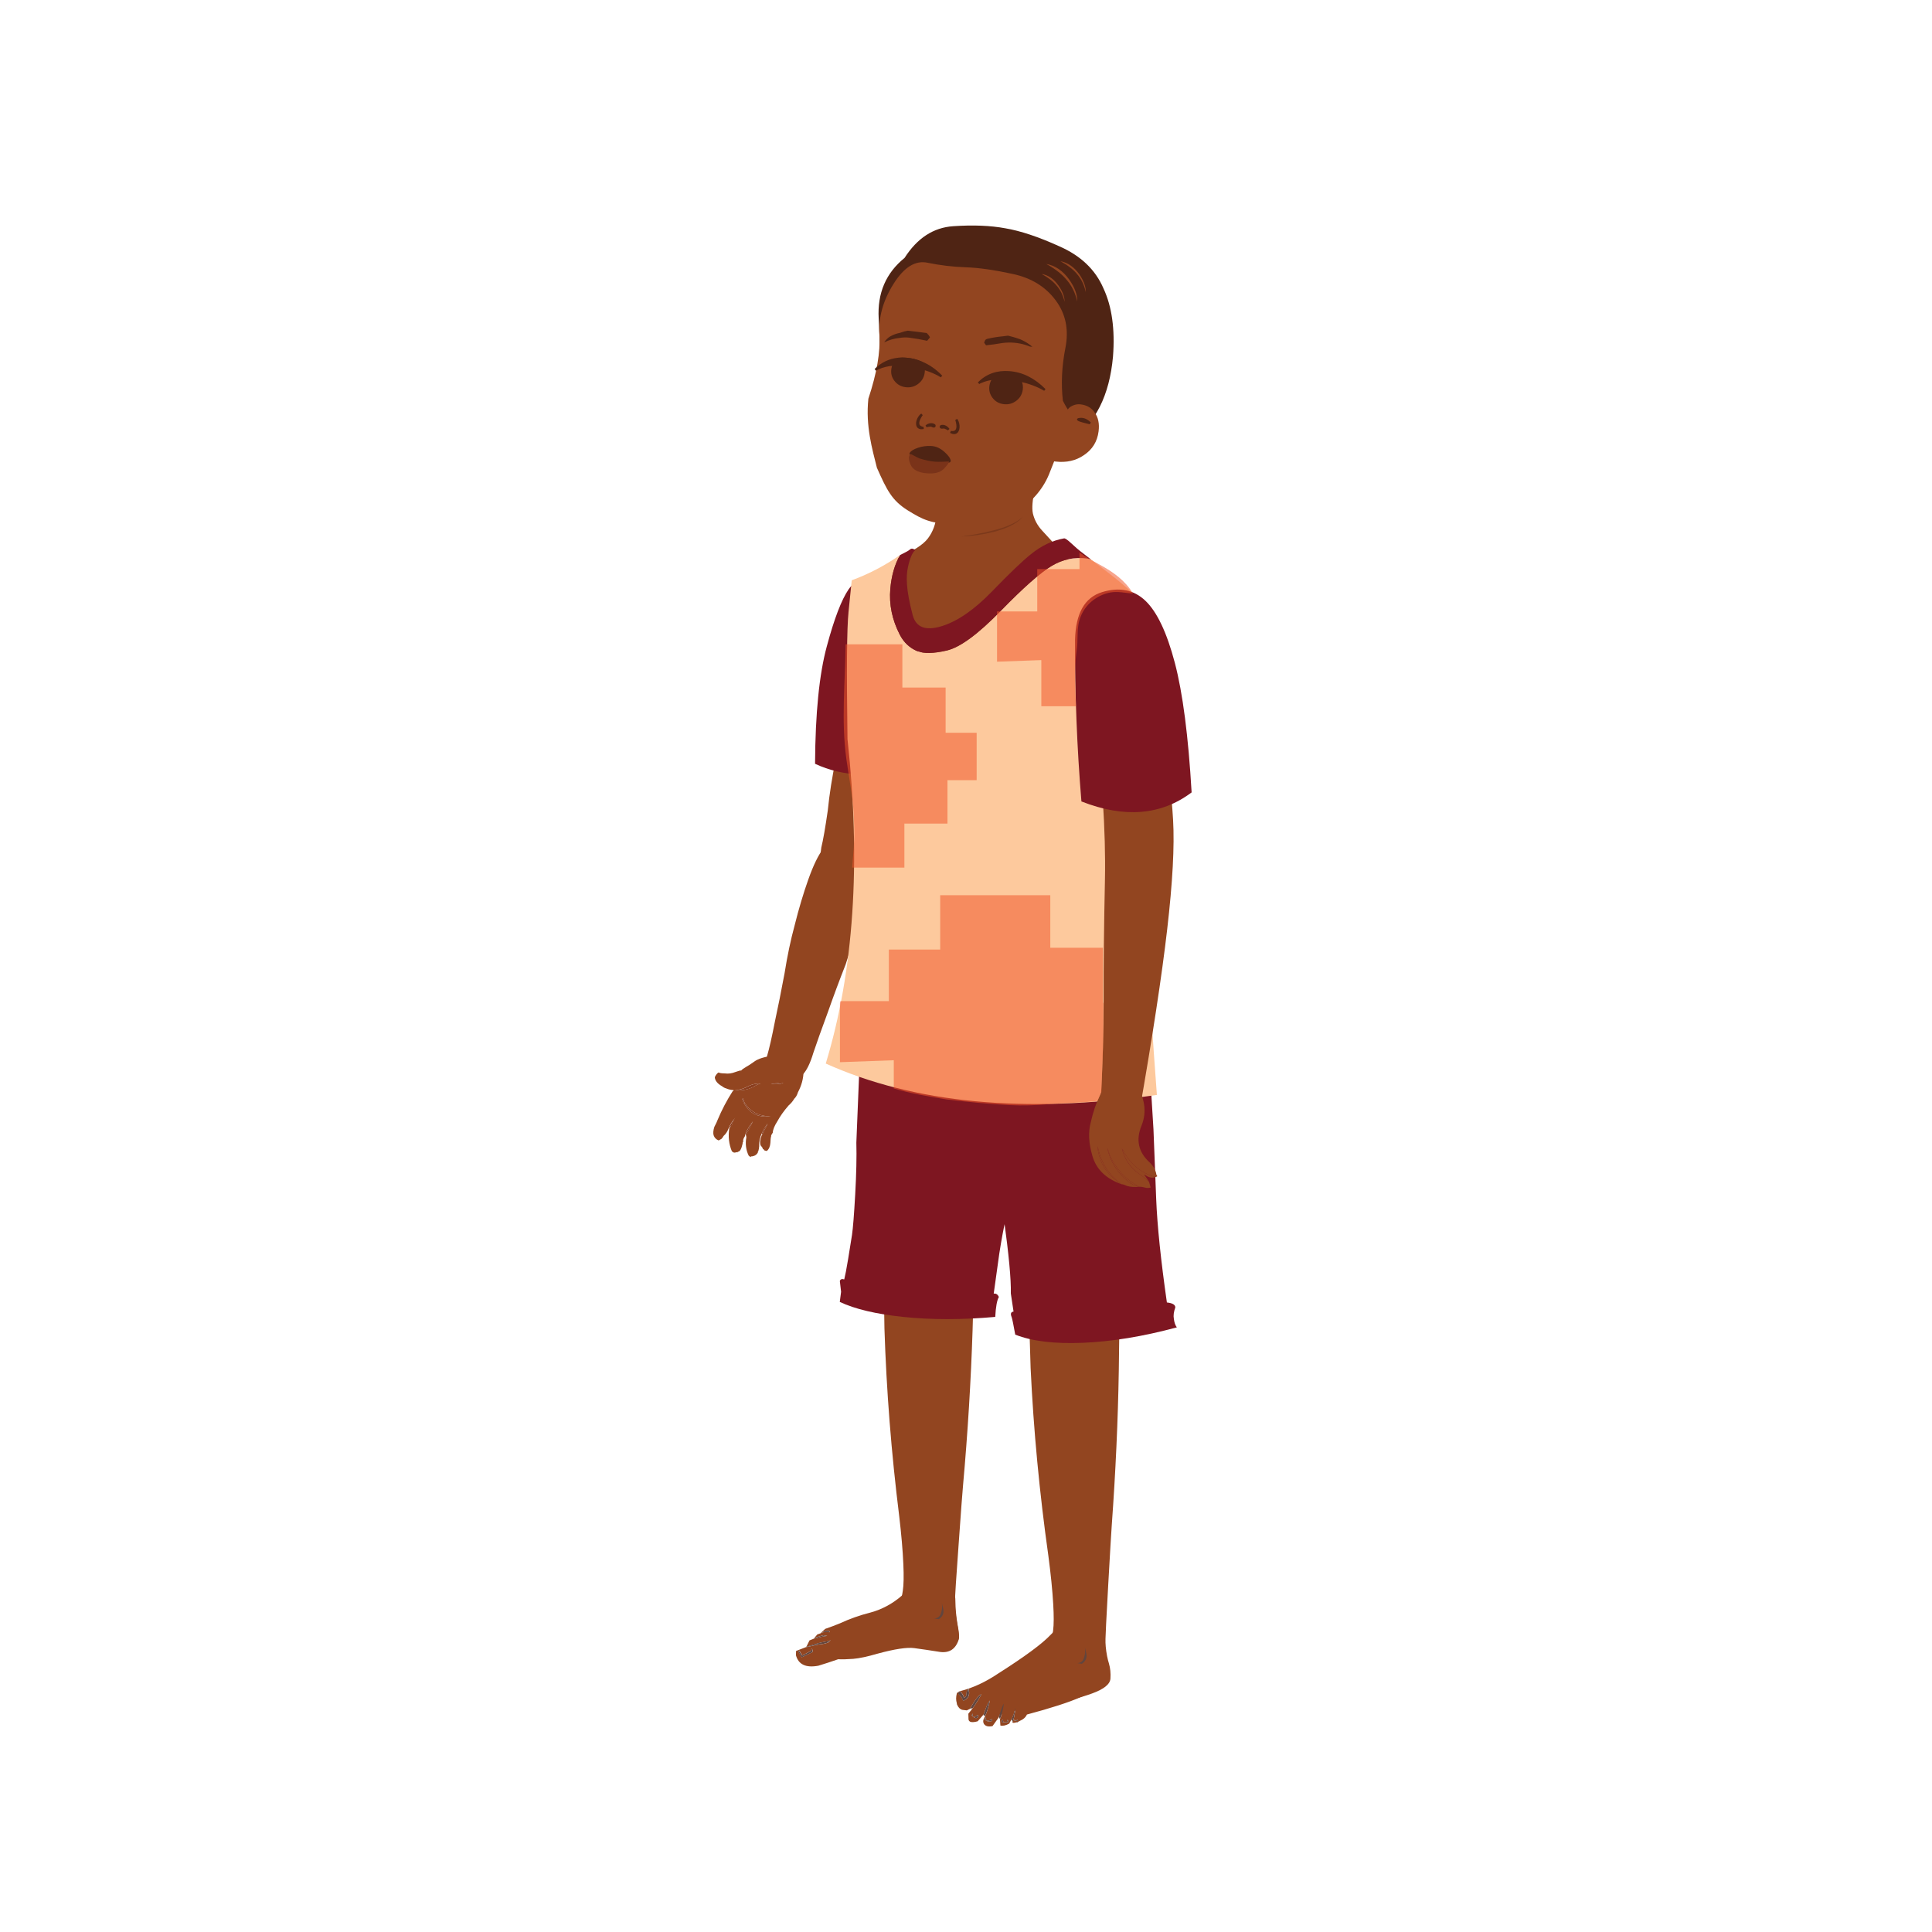 <svg width="200" height="200" viewBox="0 0 200 200" fill="none" xmlns="http://www.w3.org/2000/svg">
<path fill-rule="evenodd" clip-rule="evenodd" d="M115.981 132.417C115.931 133.185 115.875 136.326 115.818 141.836C115.734 147.048 115.486 152.412 115.087 157.928C115.036 158.627 114.913 160.68 114.721 164.098C114.53 167.55 114.435 169.4 114.44 169.654C114.423 170.15 114.474 170.742 114.603 171.43C114.671 171.763 114.733 172.011 114.789 172.175C114.941 172.682 114.991 173.218 114.952 173.777C114.907 174.352 114.277 174.86 113.056 175.305C111.83 175.756 110.396 176.1 108.748 176.354C107.094 176.608 105.761 176.879 104.743 177.178C103.73 177.471 103.145 177.589 103.005 177.539C102.819 176.529 104.27 174.854 107.358 172.513C107.583 172.271 107.831 171.932 108.095 171.498C108.596 170.629 108.905 169.727 109.018 168.785C109.096 168.187 109.102 167.274 109.029 166.055C108.945 164.6 108.776 162.942 108.528 161.069C107.606 154.532 106.993 148.052 106.689 141.617C106.537 136.05 106.385 132.581 106.233 131.205L115.205 131.295L115.981 132.417Z" fill="#924520"/>
<path fill-rule="evenodd" clip-rule="evenodd" d="M100.231 127.184L100.99 128.295C100.923 129.056 100.822 132.198 100.681 137.714C100.512 142.919 100.186 148.283 99.691 153.799C99.624 154.499 99.472 156.557 99.23 159.975C98.982 163.427 98.859 165.277 98.859 165.536C98.83 166.033 98.864 166.569 98.943 167.15C99.027 167.73 99.1 168.199 99.174 168.554C99.269 169.124 99.275 169.552 99.185 169.834C99.027 170.319 97.987 170.421 96.069 170.15C94.055 169.868 92.193 169.609 90.483 169.377C90.86 169.062 91.282 168.74 91.732 168.402C91.962 168.159 92.221 167.821 92.485 167.386C93.003 166.523 93.329 165.615 93.459 164.674C93.549 164.076 93.571 163.168 93.515 161.944C93.453 160.494 93.307 158.825 93.087 156.958C92.272 150.421 91.76 143.935 91.557 137.505C91.49 131.938 91.394 128.469 91.265 127.093L100.231 127.184Z" fill="#924520"/>
<path fill-rule="evenodd" clip-rule="evenodd" d="M88.649 118.283C88.689 119.733 88.649 121.521 88.531 123.636C88.413 125.751 88.3 127.15 88.199 127.838C88.098 128.498 87.963 129.338 87.794 130.359C87.626 131.38 87.49 132.073 87.395 132.446C87.164 132.367 87.012 132.417 86.939 132.598L87.069 133.726L86.934 134.775C88.503 135.514 90.686 136.033 93.487 136.326C96.4 136.631 99.584 136.631 103.027 136.326C103.083 135.277 103.207 134.595 103.404 134.262C103.285 133.997 103.111 133.878 102.869 133.918L103.443 129.795C103.674 128.317 103.887 127.155 104.09 126.315C104.304 125.497 104.534 123.98 104.782 121.769C105.04 119.535 105.485 114.256 106.104 105.909L89.178 105.277L88.649 118.283Z" fill="#7E1621"/>
<path fill-rule="evenodd" clip-rule="evenodd" d="M119.519 119.761C119.575 121.284 119.632 122.739 119.688 124.126C119.8 126.907 120.172 130.472 120.796 134.831C121.381 134.894 121.668 135.068 121.668 135.345C121.505 135.802 121.454 136.191 121.516 136.512C121.561 136.896 121.662 137.195 121.825 137.409C118.332 138.351 115.104 138.881 112.122 139.005C109.175 139.129 106.829 138.847 105.097 138.159C104.922 137.178 104.799 136.574 104.725 136.343C104.579 135.999 104.647 135.807 104.922 135.773C104.905 135.644 104.815 135.023 104.641 133.901C104.675 132.446 104.433 129.879 103.927 126.202C103.494 123.128 102.847 116.614 101.992 106.653L118.687 105.542C119.154 112.745 119.39 116.535 119.407 116.913C119.429 117.285 119.463 118.238 119.519 119.761Z" fill="#7E1621"/>
<path fill-rule="evenodd" clip-rule="evenodd" d="M82.411 170.906L82.394 171.346C82.653 172.31 83.43 172.677 84.718 172.434C85.393 172.231 86.073 172.006 86.771 171.763C87.153 171.786 87.676 171.774 88.323 171.724C88.953 171.673 89.797 171.492 90.838 171.188C92.621 170.703 93.892 170.511 94.651 170.613C95.411 170.714 96.311 170.849 97.346 171.013C98.302 171.126 98.932 170.697 99.247 169.727C99.326 169.513 99.286 169.005 99.129 168.199C98.988 167.386 98.909 166.535 98.898 165.655C98.898 164.764 98.386 164.205 97.368 163.974C96.361 163.732 95.298 163.935 94.173 164.566C93.915 164.736 93.656 164.922 93.403 165.142C92.418 166.005 91.316 166.608 90.09 166.935C89.021 167.206 87.958 167.578 86.911 168.063C86.512 168.232 86.011 168.413 85.421 168.622L84.954 169.061H84.976L85.438 168.813L85.843 168.83L85.904 168.966L85.263 168.949C85.201 168.988 85.111 169.028 84.993 169.061L84.605 169.197L84.24 169.637L84.571 169.468L85.246 169.276L85.64 169.349L85.213 169.406L84.245 169.637L83.801 169.812L83.469 170.483C84.268 170.218 84.875 170.043 85.286 169.97C85.696 169.908 85.938 169.84 86.006 169.778L85.775 170.009C85.528 170.122 85.179 170.201 84.723 170.24L83.39 170.528L82.411 170.906ZM97.402 167.008C97.531 166.653 97.565 166.287 97.498 165.92C97.559 166.151 97.61 166.366 97.65 166.569C97.728 167.014 97.576 167.364 97.188 167.618L96.704 167.544C97.064 167.527 97.301 167.347 97.402 167.008ZM83.053 171.38L83.981 170.878L84.043 170.652C84.082 170.714 84.105 170.782 84.121 170.844C84.133 170.866 84.133 170.895 84.121 170.917C84.121 170.957 84.116 170.996 84.099 171.03L82.98 171.566L82.614 170.895L82.749 170.872L83.053 171.38Z" fill="#924520"/>
<path fill-rule="evenodd" clip-rule="evenodd" d="M83.379 170.522L84.712 170.235C85.168 170.195 85.516 170.122 85.764 170.003L85.994 169.772C85.927 169.834 85.685 169.902 85.274 169.964C84.864 170.043 84.256 170.212 83.457 170.477L83.379 170.522ZM85.257 168.954L85.899 168.971L85.837 168.836L85.432 168.819L84.971 169.067H84.987C85.106 169.033 85.196 168.994 85.257 168.954ZM85.201 169.411L85.629 169.355L85.235 169.281L84.56 169.473L84.228 169.642L85.201 169.411ZM97.188 167.618C97.576 167.364 97.734 167.014 97.649 166.569C97.61 166.366 97.559 166.151 97.498 165.92C97.559 166.292 97.531 166.653 97.402 167.008C97.301 167.347 97.064 167.527 96.704 167.544L97.188 167.618ZM82.603 170.906L82.968 171.577L84.088 171.041C84.104 171.002 84.11 170.968 84.11 170.928C84.121 170.906 84.121 170.878 84.11 170.855C84.099 170.793 84.071 170.725 84.031 170.663L83.969 170.889L83.041 171.391L82.732 170.889L82.603 170.906Z" fill="#61453E"/>
<path fill-rule="evenodd" clip-rule="evenodd" d="M100.361 176.924L100.085 177.059L99.624 177.003C99.376 176.941 99.191 176.749 99.061 176.428C99.05 176.377 99.045 176.332 99.045 176.298C98.955 176.005 98.955 175.677 99.045 175.322V175.305C99.056 175.283 99.073 175.254 99.084 175.232L99.18 175.192C99.18 175.181 99.185 175.17 99.196 175.153C99.196 175.142 99.202 175.136 99.213 175.136H99.253V175.113C99.281 175.102 99.315 175.091 99.365 175.074C100.698 174.741 102.026 174.126 103.359 173.224C106.087 171.492 107.881 170.167 108.753 169.242C109.62 168.311 110.379 167.99 111.037 168.266C111.695 168.543 112.089 168.684 112.23 168.695C112.359 168.706 112.488 168.74 112.618 168.791C112.815 168.881 113.006 168.966 113.203 169.056C113.4 169.157 113.512 169.321 113.551 169.552C113.602 169.795 113.641 170.139 113.67 170.584C113.709 171.03 113.872 171.803 114.153 172.897H114.125C114.193 173.32 114.221 173.681 114.204 173.985C114.165 174.459 114.035 174.758 113.816 174.888L111.864 175.689C110.671 176.219 108.815 176.817 106.306 177.488C106.177 177.781 105.924 178.001 105.553 178.153C105.412 178.232 105.283 178.283 105.165 178.306C104.996 178.357 104.883 178.362 104.816 178.323L104.793 178.306L104.816 178.283C104.968 177.939 105.069 177.443 105.108 176.794V176.772C105.018 177.245 104.9 177.612 104.76 177.883C104.748 177.905 104.731 177.939 104.72 177.979L104.529 178.323C104.501 178.362 104.49 178.39 104.49 178.419C104.13 178.622 103.82 178.689 103.561 178.627L103.522 178.035C103.522 178.024 103.522 178.001 103.522 177.979C103.623 177.708 103.696 177.494 103.736 177.33C103.837 176.958 103.905 176.636 103.927 176.354C103.809 176.546 103.713 176.772 103.635 177.042C103.545 177.285 103.466 177.516 103.404 177.725C103.404 177.736 103.404 177.747 103.404 177.764C103.376 177.764 103.365 177.781 103.365 177.821L102.746 178.684C102.318 178.774 102.026 178.701 101.868 178.475C101.728 178.255 101.761 177.996 101.97 177.691V177.668C102.048 177.505 102.121 177.307 102.2 177.076C102.318 176.721 102.408 176.377 102.47 176.044C102.459 176.055 102.442 176.067 102.431 176.084C102.285 176.287 102.15 176.574 102.02 176.947C101.941 177.172 101.863 177.375 101.79 177.539H101.773L101.21 178.187C100.631 178.351 100.31 178.289 100.26 177.996L100.243 177.403C100.321 177.313 100.389 177.223 100.456 177.133C100.473 177.11 100.485 177.093 100.496 177.093C100.546 177.02 100.608 176.935 100.67 176.845L100.71 176.806C100.788 176.693 100.873 176.574 100.963 176.445C101.272 175.976 101.486 175.615 101.598 175.373C101.587 175.39 101.565 175.401 101.536 175.412C101.368 175.474 101.126 175.751 100.805 176.236C100.636 176.501 100.496 176.738 100.378 176.924H100.361ZM99.658 175.909C99.675 175.948 99.691 175.999 99.72 176.061C100.209 175.869 100.406 175.52 100.305 175.006C100.305 174.944 100.293 174.877 100.282 174.815C100.13 174.956 100.051 175.136 100.051 175.35C100.063 175.542 99.984 175.672 99.804 175.734C99.725 175.491 99.601 175.283 99.433 175.102L99.264 175.142L99.202 175.294L99.185 175.311C99.382 175.469 99.545 175.672 99.658 175.909ZM111.515 172.164L111.999 172.237C112.387 171.983 112.545 171.633 112.466 171.188C112.426 170.985 112.376 170.771 112.308 170.539C112.376 170.912 112.342 171.273 112.213 171.628C112.106 171.972 111.875 172.152 111.515 172.164ZM103.73 178.182L103.747 178.317L104.349 178.3L104.366 178.131L104.31 178.018L104.231 178.244L103.865 178.283L103.826 178.035L103.73 178.069V178.182ZM101.964 177.894V178.029C102.133 178.193 102.341 178.249 102.583 178.182C102.611 178.17 102.645 178.165 102.678 178.165L102.695 177.95C102.234 178.232 102.015 178.176 102.037 177.781L101.964 177.894ZM101.21 177.516C100.839 177.871 100.665 177.826 100.687 177.381L100.591 177.573C100.681 177.702 100.805 177.793 100.963 177.843C101.064 177.866 101.148 177.849 101.21 177.787L101.25 177.578L101.21 177.516ZM105.007 178.125H105.024C105.052 178.125 105.069 178.125 105.08 178.125L105.333 178.165L105.373 178.108L105.35 178.035L105.125 178.108L105.007 178.012C105.007 178.035 105.007 178.058 105.007 178.069C105.007 178.086 105.007 178.103 105.007 178.125Z" fill="#924520"/>
<path fill-rule="evenodd" clip-rule="evenodd" d="M105.547 178.142C105.457 178.21 105.367 178.261 105.277 178.317V178.3H105.159C105.277 178.272 105.406 178.221 105.547 178.142ZM104.714 177.973C104.726 177.934 104.743 177.9 104.754 177.877C104.894 177.606 105.013 177.24 105.103 176.766V176.789C105.063 177.437 104.968 177.934 104.81 178.278C104.771 178.125 104.743 178.024 104.714 177.973ZM102.02 176.941C102.149 176.569 102.284 176.281 102.431 176.078C102.442 176.061 102.459 176.05 102.47 176.038C102.403 176.371 102.318 176.715 102.2 177.071C102.121 177.302 102.043 177.499 101.969 177.663C101.93 177.612 101.868 177.567 101.795 177.533C101.868 177.37 101.947 177.172 102.02 176.941ZM103.629 177.037C103.708 176.766 103.798 176.535 103.921 176.349C103.893 176.631 103.831 176.952 103.73 177.324C103.691 177.488 103.618 177.702 103.516 177.973C103.488 177.905 103.449 177.826 103.404 177.725C103.466 177.511 103.539 177.279 103.629 177.037ZM100.805 176.236C101.126 175.751 101.368 175.48 101.536 175.412C101.564 175.401 101.587 175.39 101.598 175.373C101.486 175.615 101.266 175.971 100.963 176.445C100.873 176.574 100.788 176.693 100.709 176.806L100.383 176.918C100.496 176.732 100.636 176.501 100.805 176.236ZM99.253 175.147L99.421 175.108C99.59 175.288 99.714 175.497 99.793 175.74C99.973 175.677 100.057 175.548 100.04 175.356C100.04 175.142 100.119 174.961 100.271 174.82C100.282 174.882 100.293 174.95 100.293 175.012C100.394 175.52 100.203 175.875 99.708 176.067C99.68 176.005 99.663 175.954 99.646 175.914C99.534 175.672 99.371 175.474 99.163 175.322H99.18V175.305L99.253 175.147ZM112.303 170.539C112.37 170.771 112.421 170.985 112.46 171.188C112.539 171.633 112.381 171.983 111.993 172.237L111.509 172.164C111.869 172.152 112.1 171.972 112.207 171.628C112.336 171.273 112.37 170.912 112.303 170.539ZM102.701 177.95L102.684 178.165C102.644 178.165 102.616 178.17 102.588 178.182C102.346 178.244 102.138 178.193 101.969 178.029V177.894L102.048 177.781C102.02 178.176 102.234 178.232 102.701 177.95ZM103.826 178.029L103.865 178.278L104.231 178.238L104.309 178.012L104.366 178.125L104.349 178.294L103.747 178.311L103.73 178.176V178.058L103.826 178.029ZM101.21 177.781C101.148 177.843 101.064 177.86 100.963 177.838C100.811 177.787 100.681 177.697 100.591 177.567L100.687 177.375C100.659 177.821 100.839 177.866 101.21 177.511L101.249 177.567L101.21 177.781ZM105.007 178.012L105.125 178.108L105.356 178.035L105.378 178.108L105.339 178.165L105.086 178.125C105.074 178.125 105.058 178.125 105.029 178.125H105.013C105.013 178.103 105.013 178.08 105.013 178.063C105.007 178.058 105.007 178.035 105.007 178.012Z" fill="#61453E"/>
<path fill-rule="evenodd" clip-rule="evenodd" d="M74.902 117.595C74.879 117.663 74.806 117.765 74.688 117.894C74.593 117.951 74.491 118.001 74.39 118.058C74.131 117.951 73.957 117.776 73.873 117.522C73.811 117.313 73.833 117.02 73.946 116.659C74.126 116.315 74.244 116.067 74.289 115.926C74.722 114.894 75.24 113.907 75.847 112.959L75.926 112.92C75.948 112.841 75.937 112.824 75.881 112.846C75.6 112.818 75.369 112.762 75.189 112.677C75.037 112.638 74.891 112.564 74.761 112.457C74.266 112.181 74.013 111.859 73.996 111.51C74.109 111.261 74.244 111.098 74.39 111.019C74.491 111.087 74.711 111.115 75.037 111.12C75.391 111.171 75.757 111.12 76.128 110.974C76.454 110.855 76.651 110.805 76.73 110.821C76.798 110.726 76.961 110.602 77.203 110.466C77.45 110.331 77.754 110.133 78.12 109.868C78.485 109.603 79.121 109.406 80.026 109.276C80.949 109.073 81.866 109.451 82.777 110.415C82.963 110.618 83.098 110.788 83.182 110.923C83.171 111.662 82.974 112.378 82.603 113.072C82.518 113.36 82.389 113.585 82.22 113.743C82.057 114.019 81.86 114.245 81.646 114.426C81.14 115.006 80.752 115.559 80.471 116.078C80.167 116.552 80.01 116.947 79.998 117.251C79.858 117.454 79.801 117.573 79.829 117.624C79.784 117.77 79.762 117.996 79.751 118.306C79.723 118.689 79.599 118.972 79.374 119.152C79.295 119.135 79.222 119.113 79.143 119.096C79.087 119.005 79.025 118.949 78.946 118.926C78.991 118.904 78.93 118.785 78.744 118.582C78.626 118.283 78.682 117.883 78.913 117.392L78.879 117.499C78.991 117.257 79.188 116.873 79.464 116.354L79.396 116.394C79.183 116.693 79.008 117.003 78.868 117.319C78.659 117.742 78.57 118.188 78.592 118.661C78.575 118.853 78.547 119.022 78.502 119.169C78.451 119.191 78.44 119.231 78.468 119.276C78.35 119.524 78.142 119.665 77.844 119.71C77.765 119.693 77.715 119.716 77.698 119.789L77.501 119.626C77.219 119.045 77.141 118.419 77.259 117.748C77.253 117.646 77.242 117.578 77.225 117.533L77.208 117.499C77.557 116.879 77.799 116.411 77.934 116.089C77.602 116.518 77.355 116.93 77.197 117.319C77.174 117.392 77.141 117.499 77.101 117.646C76.961 117.843 76.904 118.024 76.938 118.193C76.888 118.216 76.871 118.289 76.871 118.407C76.747 118.966 76.584 119.237 76.381 119.225C76.359 119.299 76.331 119.316 76.303 119.265C76.078 119.327 75.954 119.338 75.926 119.287L75.768 119.191C75.453 118.453 75.363 117.646 75.498 116.777L75.571 116.738C75.594 116.665 75.639 116.58 75.706 116.479L75.779 116.439C75.819 116.174 75.931 115.931 76.123 115.7C75.813 116.056 75.577 116.428 75.419 116.823C75.296 117.161 75.116 117.409 74.902 117.595ZM77.197 112.576C76.741 112.773 76.365 112.858 76.072 112.829C76.854 112.948 77.602 112.773 78.322 112.322C78.423 112.265 78.558 112.226 78.733 112.186C78.299 112.124 77.788 112.254 77.197 112.576ZM81.118 112.068L81.039 111.933C80.696 112.124 80.279 112.198 79.796 112.158C80.33 112.288 80.769 112.254 81.118 112.068ZM79.773 115.548C78.609 115.576 77.715 115.125 77.09 114.194C77.028 113.98 76.955 113.805 76.876 113.67L76.803 113.715C77.326 115.131 78.311 115.74 79.773 115.548Z" fill="#924520"/>
<path fill-rule="evenodd" clip-rule="evenodd" d="M78.868 117.325C79.002 117.009 79.177 116.699 79.396 116.4L79.464 116.36C79.188 116.879 78.991 117.263 78.879 117.505L78.912 117.398L78.868 117.325ZM75.431 116.845C75.588 116.45 75.824 116.078 76.134 115.723C75.948 115.948 75.83 116.197 75.791 116.462L75.718 116.501L75.431 116.845ZM77.939 116.101C77.804 116.422 77.562 116.89 77.214 117.511C77.214 117.437 77.203 117.381 77.203 117.336C77.36 116.941 77.602 116.529 77.939 116.101ZM76.871 113.67C76.955 113.811 77.022 113.986 77.084 114.194C77.709 115.125 78.609 115.576 79.767 115.548C78.311 115.74 77.321 115.131 76.792 113.709L76.871 113.67ZM81.033 111.927L81.112 112.062C80.769 112.248 80.33 112.282 79.79 112.153C80.279 112.192 80.69 112.119 81.033 111.927ZM78.322 112.327C77.602 112.779 76.848 112.954 76.072 112.835C76.364 112.863 76.741 112.779 77.197 112.581C77.787 112.26 78.299 112.124 78.733 112.192C78.558 112.226 78.423 112.271 78.322 112.327Z" fill="#893D1E"/>
<path fill-rule="evenodd" clip-rule="evenodd" d="M87.26 70.286C87.243 72.948 86.996 75.723 86.523 78.616C86.141 80.421 85.865 82.181 85.691 83.907C85.432 85.689 85.213 86.969 85.021 87.736C84.926 88.441 84.875 88.932 84.864 89.197C84.92 89.547 85.016 89.778 85.162 89.88C85.37 90.066 85.674 90.291 86.067 90.551C86.495 90.855 87.029 91.064 87.659 91.177C88.621 91.459 89.347 91.419 89.819 91.041C90.343 89.801 90.995 87.99 91.777 85.61C92.446 83.174 93.116 80.511 93.791 77.618C94.651 74.414 95.09 71.899 95.112 70.077C95.084 68.278 94.702 66.879 93.959 65.87C93.29 64.877 92.435 64.132 91.394 63.647C90.297 63.19 89.369 63.501 88.588 64.584C87.839 65.774 87.395 67.68 87.26 70.286Z" fill="#924520"/>
<path fill-rule="evenodd" clip-rule="evenodd" d="M80.865 112.102C81.804 112.136 82.546 111.848 83.098 111.239C83.503 110.827 83.874 110.077 84.2 108.983C84.549 107.934 85.055 106.535 85.702 104.775C86.259 103.19 86.872 101.538 87.547 99.823C88.098 98.126 88.588 96.541 89.021 95.08C89.409 93.647 89.718 92.046 89.96 90.263C90.106 88.537 89.51 87.556 88.183 87.308C86.81 87.088 85.832 87.263 85.252 87.821C84.729 88.475 84.2 89.558 83.666 91.07C83.154 92.514 82.687 94.082 82.265 95.774C81.855 97.279 81.506 98.932 81.219 100.743C80.876 102.576 80.544 104.256 80.212 105.779C79.908 107.347 79.638 108.532 79.402 109.338C79.239 110.162 79.222 110.838 79.352 111.374C79.391 111.786 79.897 112.028 80.865 112.102Z" fill="#924520"/>
<path fill-rule="evenodd" clip-rule="evenodd" d="M87.845 61.013C88.588 59.925 89.848 59.541 91.636 59.868C93.408 60.195 94.488 61.673 94.865 64.301C95.225 69.361 95.169 74.408 94.691 79.428C90.748 80.556 87.311 80.438 84.374 79.067C84.403 73.822 84.813 69.772 85.59 66.913C86.355 64.059 87.108 62.09 87.845 61.013Z" fill="#7E1621"/>
<path fill-rule="evenodd" clip-rule="evenodd" d="M111.718 59.096C110.992 59.637 110.188 60.432 109.293 61.481C104.945 66.597 101.143 68.859 97.869 68.272C96.339 68.018 95.152 67.556 94.308 66.885C93.583 66.332 93.02 65.475 92.609 64.313C91.749 62.153 91.822 59.97 92.835 57.77C94.477 57.088 95.551 56.405 96.063 55.728C96.575 55.046 96.873 54.234 96.963 53.286C96.991 52.57 96.98 51.893 96.913 51.256L96.991 46.529C97.672 46.484 99.185 46.304 101.531 45.988C102.386 45.869 103.477 45.909 104.793 46.101C106.531 46.343 107.611 46.473 108.028 46.484L107.122 50.652C106.875 51.769 106.807 52.604 106.925 53.156C107.077 53.794 107.381 54.375 107.848 54.888C108.309 55.401 109.49 56.687 111.391 58.752C111.51 58.876 111.616 58.988 111.718 59.096ZM112.207 58.633C112.241 58.656 112.275 58.684 112.303 58.706C112.291 58.712 112.275 58.723 112.263 58.729C112.246 58.695 112.224 58.667 112.207 58.633Z" fill="#924520"/>
<path fill-rule="evenodd" clip-rule="evenodd" d="M93.172 57.46C91.557 58.577 89.887 59.445 88.171 60.071C88.121 60.573 88.008 61.667 87.839 63.348C87.665 65.029 87.631 69.417 87.732 76.512C89.139 89.327 88.391 100.522 85.482 110.099C94.651 114.217 106.076 115.3 119.761 113.348C118.861 101.504 118.248 89.473 117.905 77.251C117.759 73.625 117.714 70.477 117.759 67.826C117.804 65.17 117.657 63.038 117.314 61.436C116.364 60.59 115.548 59.913 114.873 59.4C114.198 58.887 113.574 58.407 113.006 57.956H112.966V57.934C112.854 57.883 112.702 57.843 112.522 57.821C111.228 57.646 110.013 57.9 108.86 58.588C107.707 59.27 105.952 60.822 103.595 63.241C101.232 65.661 99.371 67.026 98.009 67.341C96.642 67.657 95.619 67.68 94.938 67.398C94.162 67.065 93.571 66.507 93.155 65.717C92.35 64.16 92.024 62.576 92.165 60.957C92.283 59.598 92.615 58.43 93.172 57.46Z" fill="#FDC99D"/>
<path fill-rule="evenodd" clip-rule="evenodd" d="M93.172 57.46C92.615 58.43 92.283 59.598 92.165 60.957C92.024 62.576 92.351 64.161 93.155 65.717C93.566 66.507 94.156 67.065 94.938 67.398C95.624 67.68 96.642 67.657 98.009 67.342C99.371 67.026 101.238 65.661 103.595 63.241C105.952 60.822 107.713 59.271 108.86 58.588C110.008 57.9 111.228 57.646 112.522 57.821C112.702 57.849 112.848 57.883 112.966 57.934L111.824 57.054C111.673 56.941 111.341 56.654 110.84 56.191C110.48 55.858 110.244 55.706 110.143 55.734C108.944 55.949 107.803 56.49 106.734 57.359C105.868 58.047 104.518 59.338 102.678 61.239C100.839 63.134 99.095 64.335 97.447 64.832C95.799 65.328 94.809 64.939 94.477 63.659C94.139 62.378 93.948 61.329 93.892 60.517C93.841 59.818 93.875 59.214 93.993 58.701C94.196 57.77 94.449 57.189 94.747 56.958C94.544 56.778 94.364 56.749 94.224 56.862C94.078 56.981 93.942 57.071 93.819 57.127C93.684 57.195 93.47 57.302 93.172 57.46Z" fill="#7E1621"/>
<path fill-rule="evenodd" clip-rule="evenodd" d="M98.684 23.416C100.743 23.275 102.538 23.349 104.062 23.631C105.631 23.896 107.499 24.516 109.659 25.497C111.881 26.468 113.399 27.923 114.226 29.846C115.104 31.724 115.436 34.082 115.216 36.924C114.851 40.946 113.394 43.828 110.863 45.571C108.708 47.054 105.969 47.618 102.644 47.257C99.697 46.93 96.997 46.011 94.55 44.499C92.097 42.987 90.927 41.341 91.034 39.553C91.136 37.77 91.113 35.576 90.961 32.965C90.815 30.354 91.704 28.267 93.639 26.699C94.955 24.646 96.631 23.552 98.684 23.416Z" fill="#4F2414"/>
<path fill-rule="evenodd" clip-rule="evenodd" d="M99.973 27.669C101.334 27.714 102.971 27.951 104.878 28.368C106.779 28.785 108.247 29.694 109.288 31.098C110.328 32.497 110.66 34.138 110.289 36.022C109.918 37.906 109.828 39.727 110.03 41.493C110.57 42.536 110.964 43.055 111.217 43.055C111.47 43.055 111.273 43.608 110.615 44.713C109.957 45.819 109.321 47.189 108.703 48.825C108.101 50.455 106.97 51.837 105.305 52.965C103.646 54.07 101.503 54.527 98.876 54.335C96.254 54.144 95.608 53.845 93.965 52.829C92.334 51.803 91.816 50.765 90.776 48.419C90.298 46.501 89.594 44.104 89.893 41.278C90.764 38.644 91.147 36.439 91.034 34.657C90.922 32.874 91.411 31.12 92.497 29.389C93.583 27.657 94.758 26.924 96.029 27.201C97.29 27.46 98.611 27.624 99.973 27.669Z" fill="#924520"/>
<path fill-rule="evenodd" clip-rule="evenodd" d="M110.621 42.277C110.261 42.739 109.799 44.132 109.231 46.467L108.933 47.736L109.299 47.782C110.412 47.906 111.374 47.686 112.19 47.127C113.079 46.541 113.591 45.717 113.726 44.651C113.827 43.862 113.692 43.207 113.315 42.694C112.989 42.215 112.505 41.938 111.864 41.859C111.504 41.814 111.132 41.904 110.767 42.141L110.621 42.277Z" fill="#924520"/>
<path fill-rule="evenodd" clip-rule="evenodd" d="M112.837 43.811C112.46 43.433 112.066 43.298 111.645 43.399C111.335 43.467 112.837 43.811 112.837 43.811Z" fill="#4F2414" stroke="#4F2414" stroke-width="0.226" stroke-miterlimit="10" stroke-linejoin="bevel"/>
<path fill-rule="evenodd" clip-rule="evenodd" d="M111.515 31.2C111.532 30.506 111.256 29.756 110.694 28.955C110.035 28.035 109.242 27.488 108.309 27.325C109.248 27.844 109.951 28.391 110.424 28.977C110.947 29.575 111.312 30.32 111.515 31.2Z" fill="#924520"/>
<path fill-rule="evenodd" clip-rule="evenodd" d="M112.404 30.241C112.41 29.665 112.179 29.045 111.723 28.38C111.178 27.635 110.531 27.184 109.771 27.037C110.548 27.466 111.121 27.911 111.504 28.38C111.937 28.881 112.235 29.502 112.404 30.241Z" fill="#924520"/>
<path fill-rule="evenodd" clip-rule="evenodd" d="M110.21 31.245C110.21 30.72 109.996 30.162 109.58 29.57C109.102 28.881 108.517 28.475 107.825 28.357C108.523 28.741 109.04 29.147 109.389 29.575C109.777 30.021 110.053 30.579 110.21 31.245Z" fill="#924520"/>
<path fill-rule="evenodd" clip-rule="evenodd" d="M116.15 122.604C114.626 121.707 113.776 120.398 113.607 118.667C113.664 118.78 113.692 118.864 113.692 118.921C114.035 120.483 114.851 121.713 116.15 122.604H116.234C116.403 122.66 116.544 122.711 116.656 122.767C117.05 122.88 117.477 122.908 117.927 122.852C117.646 122.796 117.365 122.688 117.078 122.519C115.779 121.572 114.957 120.342 114.62 118.836C114.732 119.062 114.817 119.31 114.879 119.586C115.554 121.041 116.572 122.13 117.933 122.852H118.017C118.13 122.852 118.299 122.88 118.529 122.937C118.698 122.993 118.895 122.993 119.12 122.937L118.951 122.35C118.67 122.074 118.327 121.792 117.927 121.515C117.022 120.9 116.431 120.032 116.144 118.921C116.262 119.034 116.347 119.169 116.403 119.338C117.14 120.624 118.214 121.459 119.626 121.854L119.795 121.775C119.795 121.718 119.767 121.662 119.711 121.605C119.649 121.16 119.424 120.743 119.03 120.348C117.843 119.287 117.556 118.001 118.181 116.495C118.743 115.102 118.524 113.619 117.5 112.057C116.594 111.109 115.632 111.025 114.614 111.803L114.446 112.057L113.855 113.393C113.456 114.234 113.146 115.153 112.921 116.157C112.64 117.161 112.691 118.334 113.09 119.677C113.495 121.064 114.513 122.045 116.15 122.604Z" fill="#924520"/>
<path fill-rule="evenodd" clip-rule="evenodd" d="M117.933 121.515C117.027 120.9 116.437 120.032 116.15 118.921C116.268 119.034 116.352 119.169 116.409 119.338C117.146 120.624 118.22 121.459 119.632 121.854C119.294 121.966 118.957 121.91 118.614 121.684C118.557 121.628 118.501 121.6 118.445 121.6L118.957 122.35C118.676 122.074 118.332 121.797 117.933 121.515ZM117.084 122.519C115.784 121.572 114.963 120.342 114.626 118.836C114.738 119.062 114.822 119.31 114.884 119.586C115.559 121.041 116.577 122.13 117.939 122.852C117.652 122.801 117.371 122.688 117.084 122.519ZM113.607 118.667C113.664 118.78 113.692 118.864 113.692 118.921C114.035 120.483 114.851 121.713 116.15 122.609C114.626 121.713 113.776 120.399 113.607 118.667Z" fill="#924520"/>
<path fill-rule="evenodd" clip-rule="evenodd" d="M120.121 72.756C120.841 78.12 121.28 82.158 121.437 84.871C121.595 87.584 121.387 91.352 120.83 96.18C120.273 101.008 119.3 107.37 117.916 115.271L113.928 114.352C114.147 110.336 114.254 106.665 114.249 103.326C114.237 99.987 114.282 95.892 114.384 91.03C114.485 86.174 114.074 79.868 113.174 72.124L119.547 71.893L120.121 72.756Z" fill="#924520"/>
<path fill-rule="evenodd" clip-rule="evenodd" d="M118.586 62.203C119.784 63.354 120.796 65.492 121.618 68.616C122.439 71.735 123.018 76.208 123.356 82.029C120.206 84.397 116.403 84.713 111.948 82.965C111.487 77.387 111.268 71.803 111.29 66.225C111.358 63.484 112.291 61.842 114.091 61.295C115.891 60.748 117.388 61.053 118.586 62.203Z" fill="#7E1621"/>
<path fill-rule="evenodd" clip-rule="evenodd" d="M95.624 38.182C95.641 38.312 95.63 38.453 95.607 38.599C95.54 39.039 95.332 39.389 94.966 39.66C94.606 39.93 94.201 40.026 93.757 39.97C93.312 39.913 92.952 39.71 92.682 39.361C92.412 39.011 92.317 38.622 92.39 38.171C92.412 38.024 92.457 37.883 92.519 37.753C92.609 37.516 92.772 37.313 92.992 37.15C93.251 37.127 93.52 37.116 93.802 37.144C94.353 37.184 94.887 37.313 95.394 37.545C95.534 37.742 95.607 37.951 95.624 38.182Z" fill="#4F2414" stroke="#4F2414" stroke-width="0.226" stroke-miterlimit="10" stroke-linejoin="bevel"/>
<path fill-rule="evenodd" clip-rule="evenodd" d="M95.056 46.462C94.612 46.614 94.348 46.783 94.252 46.975L95.04 47.782C95.619 47.973 96.21 48.103 96.823 48.171C96.98 48.193 97.216 48.137 97.526 48.013C97.874 47.861 98.105 47.782 98.229 47.77L98.313 47.753C98.296 47.511 98.088 47.212 97.683 46.857C97.278 46.496 96.851 46.304 96.395 46.281C95.945 46.253 95.501 46.315 95.056 46.462Z" fill="#4F2414" stroke="#4F2414" stroke-width="0.226" stroke-miterlimit="10" stroke-linejoin="bevel"/>
<path fill-rule="evenodd" clip-rule="evenodd" d="M98.228 47.77C98.122 47.776 97.913 47.781 97.615 47.798C97.317 47.809 97.036 47.809 96.777 47.793C96.519 47.776 96.265 47.731 96.001 47.674C95.748 47.618 95.455 47.539 95.14 47.443L94.252 46.986L94.224 47.037C94.027 47.234 94.043 47.59 94.263 48.097C94.482 48.605 95.011 48.904 95.849 48.988C96.687 49.073 97.295 48.932 97.683 48.554C98.06 48.17 98.245 47.911 98.228 47.77Z" fill="#7A3319"/>
<path fill-rule="evenodd" clip-rule="evenodd" d="M95.973 35.277L96.254 34.956C96.266 34.928 96.271 34.905 96.254 34.894C96.175 34.736 96.069 34.6 95.934 34.476C95.292 34.386 94.64 34.307 93.982 34.234C93.701 34.279 93.425 34.358 93.155 34.459C92.823 34.522 92.491 34.64 92.171 34.815C91.917 34.962 91.704 35.17 91.529 35.441C92.041 35.193 92.553 35.04 93.076 34.99C93.425 34.928 93.757 34.916 94.083 34.95C94.736 35.035 95.371 35.142 95.973 35.277Z" fill="#4F2414"/>
<path fill-rule="evenodd" clip-rule="evenodd" d="M106.874 35.909C106.768 35.808 106.649 35.706 106.514 35.621C106.216 35.413 105.901 35.244 105.564 35.103C105.17 34.962 104.765 34.849 104.354 34.747C104.158 34.77 103.966 34.792 103.769 34.821C103.269 34.866 102.768 34.945 102.268 35.063C102.161 35.074 102.065 35.125 101.992 35.204C101.947 35.289 101.908 35.379 101.879 35.48L102.076 35.746C102.633 35.689 103.196 35.61 103.764 35.509C104.596 35.402 105.401 35.469 106.183 35.717C106.334 35.763 106.481 35.819 106.633 35.881C106.711 35.881 106.796 35.892 106.874 35.909Z" fill="#4F2414"/>
<path fill-rule="evenodd" clip-rule="evenodd" d="M93.802 37.139C93.515 37.116 93.251 37.122 92.992 37.144C92.081 37.234 91.287 37.618 90.618 38.278C90.657 38.255 90.697 38.239 90.742 38.21H90.759L90.888 38.137C91.366 37.917 91.912 37.776 92.519 37.748C93.121 37.708 93.785 37.753 94.511 37.9C94.899 37.973 95.276 38.069 95.624 38.176C96.322 38.38 96.929 38.639 97.458 38.966C96.817 38.306 96.125 37.827 95.394 37.533C94.893 37.308 94.359 37.178 93.802 37.139Z" fill="#4F2414" stroke="#4F2414" stroke-width="0.226" stroke-miterlimit="10" stroke-linejoin="bevel"/>
<path fill-rule="evenodd" clip-rule="evenodd" d="M108.151 40.359C107.043 39.242 105.823 38.633 104.489 38.532C103.224 38.43 102.161 38.808 101.306 39.665C101.345 39.637 101.379 39.615 101.413 39.603C101.463 39.569 101.514 39.547 101.564 39.536C101.953 39.355 102.391 39.254 102.858 39.192C102.695 39.4 102.583 39.648 102.538 39.931C102.47 40.37 102.566 40.765 102.836 41.115C103.1 41.465 103.454 41.668 103.904 41.724C104.354 41.786 104.754 41.679 105.119 41.414C105.479 41.149 105.693 40.793 105.761 40.353C105.817 40.004 105.761 39.682 105.603 39.389C106.593 39.62 107.448 39.936 108.151 40.359Z" fill="#4F2414" stroke="#4F2414" stroke-width="0.226" stroke-miterlimit="10" stroke-linejoin="bevel"/>
<path d="M95.602 44.296C95.602 44.296 95.163 44.414 95.011 44.132C94.781 43.709 95.18 43.055 95.427 42.908C94.488 44.267 95.602 44.296 95.602 44.296Z" fill="#4F2414" stroke="#4F2414" stroke-width="0.226" stroke-miterlimit="10" stroke-linejoin="bevel"/>
<path d="M96.249 43.935C96.327 43.918 96.417 43.918 96.457 43.923C96.53 43.929 96.597 43.946 96.665 43.98C96.693 43.991 96.721 44.014 96.738 44.036C96.755 44.065 96.755 44.098 96.732 44.127C96.721 44.144 96.704 44.149 96.682 44.149C96.597 44.16 96.524 44.093 96.44 44.07C96.243 44.019 95.889 44.121 95.889 44.121C95.889 44.121 96.029 43.986 96.249 43.935Z" fill="#4F2414" stroke="#4F2414" stroke-width="0.226" stroke-miterlimit="10" stroke-linejoin="bevel"/>
<path d="M98.409 44.713C98.409 44.713 98.791 44.956 99.027 44.73C99.376 44.392 99.196 43.653 98.999 43.438C99.483 45.023 98.409 44.713 98.409 44.713Z" fill="#4F2414" stroke="#4F2414" stroke-width="0.226" stroke-miterlimit="10" stroke-linejoin="bevel"/>
<path d="M97.902 44.183C97.835 44.144 97.745 44.115 97.705 44.104C97.632 44.087 97.559 44.087 97.492 44.098C97.458 44.104 97.43 44.11 97.407 44.132C97.385 44.149 97.368 44.189 97.385 44.217C97.396 44.234 97.407 44.245 97.424 44.251C97.503 44.285 97.593 44.245 97.683 44.245C97.885 44.256 98.195 44.459 98.195 44.459C98.195 44.459 98.094 44.301 97.902 44.183Z" fill="#4F2414" stroke="#4F2414" stroke-width="0.226" stroke-miterlimit="10" stroke-linejoin="bevel"/>
<path opacity="0.33" d="M99.528 55.537C100.091 55.463 100.648 55.367 101.205 55.266C101.761 55.164 102.313 55.046 102.858 54.899C103.41 54.77 103.944 54.589 104.461 54.375C104.973 54.155 105.491 53.895 105.879 53.478C105.53 53.935 105.024 54.239 104.506 54.488C103.989 54.73 103.443 54.911 102.892 55.057C101.795 55.328 100.665 55.503 99.528 55.537Z" fill="#4F2414"/>
<path opacity="0.54" d="M114.209 103.816H114.17V98.114H108.725V92.671H97.329V98.3H92.013V103.636H86.996C86.99 103.698 86.979 103.754 86.951 103.805V109.958L92.525 109.755V112.677C94.286 113.207 96.176 113.512 97.987 113.816C100.186 114.07 102.386 114.296 104.596 114.403C105.89 114.465 107.133 114.425 108.421 114.313C109.619 114.205 112.376 114.149 113.602 113.969C113.602 113.969 113.647 113.929 114.024 113.01C114.069 112.057 114.046 111.814 114.086 111.03C114.209 108.661 114.238 106.191 114.209 103.816Z" fill="#F1572B"/>
<path opacity="0.54" d="M97.891 75.858V71.171H93.414V66.698H87.536C87.491 70.641 87.074 74.606 87.609 78.532C87.89 80.596 88.323 82.587 88.396 84.679C88.436 85.717 88.453 86.761 88.379 87.793C88.329 88.469 88.267 89.141 88.211 89.812H93.622V85.26H98.082V80.765H101.103V75.858H97.891Z" fill="#F1572B"/>
<path opacity="0.54" d="M111.386 73.111C111.346 71.921 111.262 70.737 111.284 69.547C111.301 68.735 111.374 67.945 111.481 67.138C111.582 66.338 111.504 65.525 111.627 64.73C111.83 63.427 112.595 62.361 113.776 61.741C114.378 61.425 115.008 61.261 115.694 61.284C116.217 61.301 116.752 61.419 117.281 61.436C116.476 60.088 115.233 59.208 113.821 58.441C113.124 58.063 112.387 57.674 111.751 57.178V58.91H107.375V63.297H103.212V68.498L107.797 68.334V73.111H111.386Z" fill="#F1572B"/>
</svg>
